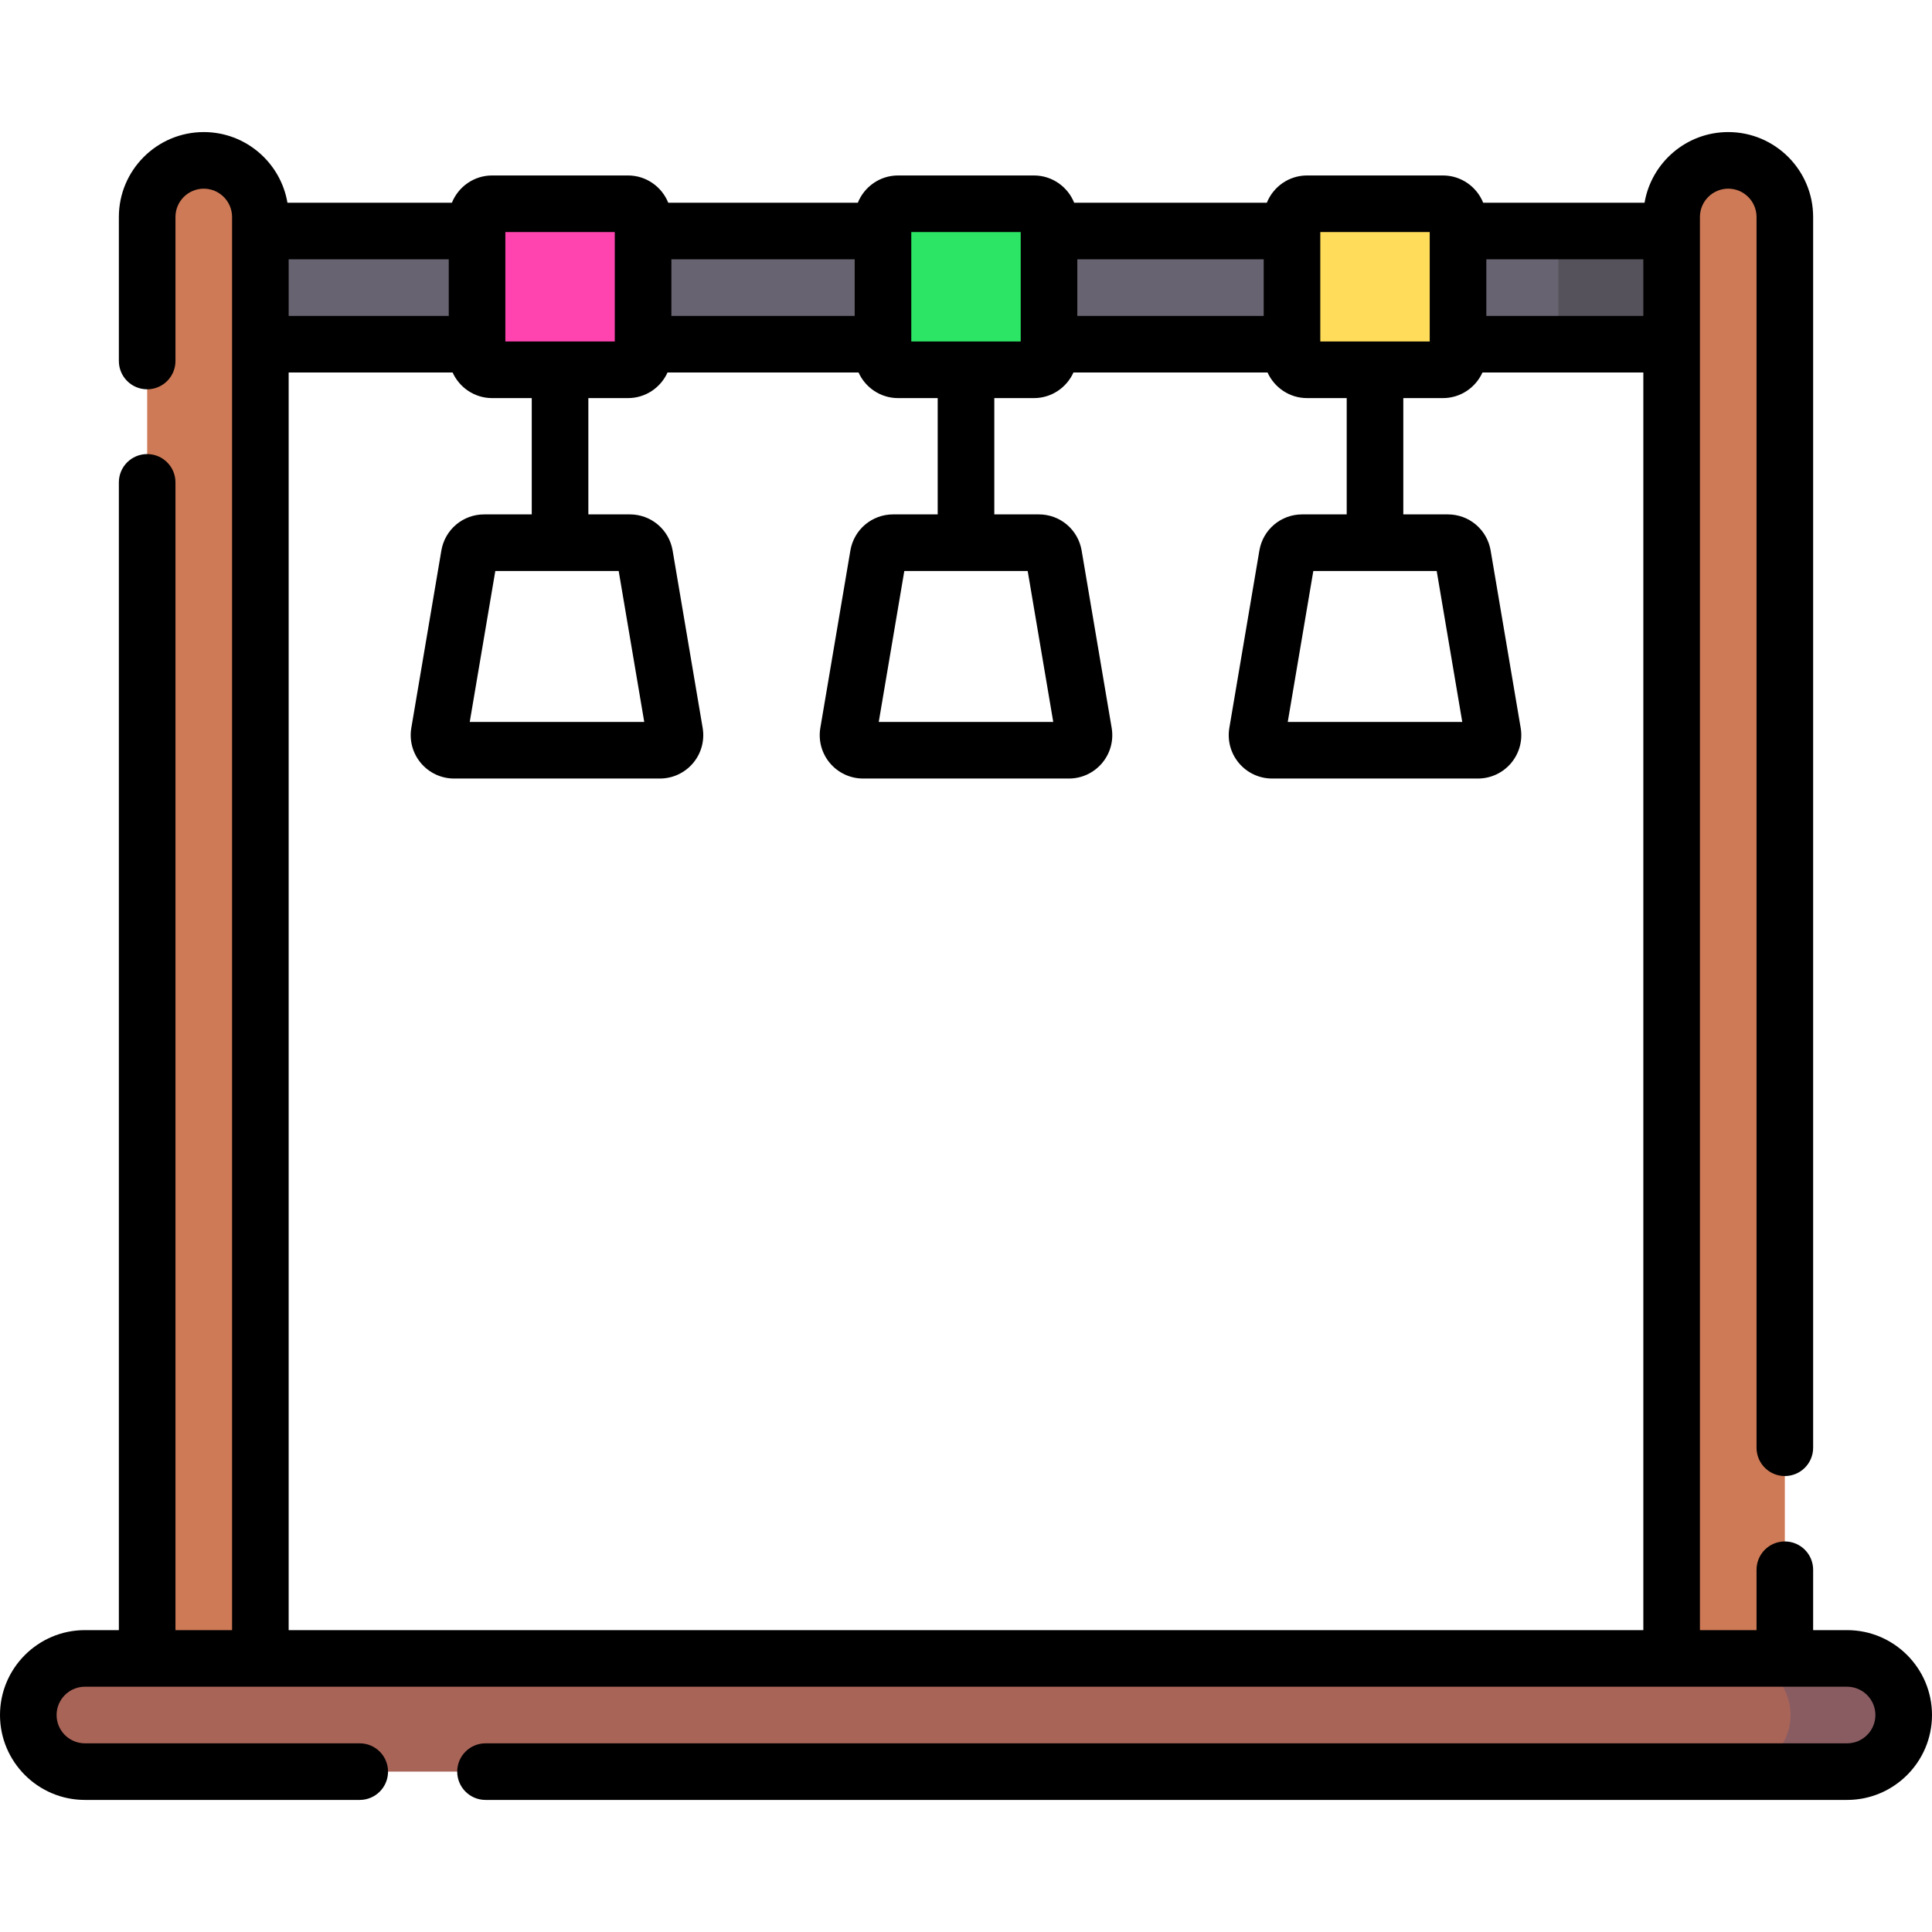 <?xml version="1.0" encoding="iso-8859-1"?>
<!-- Generator: Adobe Illustrator 19.0.0, SVG Export Plug-In . SVG Version: 6.00 Build 0)  -->
<svg version="1.1" id="Capa_1" xmlns="http://www.w3.org/2000/svg" xmlns:xlink="http://www.w3.org/1999/xlink" x="0px" y="0px"
	 viewBox="0 0 512 512" style="enable-background:new 0 0 512 512;" xml:space="preserve">
<rect x="69" y="61.22" style="fill:#686370;" width="374" height="30"/>
<rect x="413" y="61.22" style="fill:#56525B;" width="30" height="30"/>
<g>
	<path style="fill:#CE7A56;" d="M69,439.5H39v-382c0-8.284,6.716-15,15-15l0,0c8.284,0,15,6.716,15,15V439.5z"/>
	<path style="fill:#CE7A56;" d="M473,439.5h-30v-382c0-8.284,6.716-15,15-15l0,0c8.284,0,15,6.716,15,15V439.5z"/>
</g>
<path style="fill:#A96458;" d="M489.5,469.5h-467c-8.284,0-15-6.716-15-15l0,0c0-8.284,6.716-15,15-15h467c8.284,0,15,6.716,15,15
	l0,0C504.5,462.784,497.784,469.5,489.5,469.5z"/>
<path style="fill:#895C62;" d="M489.5,439.5h-30c8.284,0,15,6.716,15,15s-6.716,15-15,15h30c8.284,0,15-6.716,15-15
	S497.784,439.5,489.5,439.5z"/>
<path style="fill:#FF44AF;" d="M166.425,98h-36c-2.209,0-4-1.791-4-4V58c0-2.209,1.791-4,4-4h36c2.209,0,4,1.791,4,4v36
	C170.425,96.209,168.634,98,166.425,98z"/>
<path style="fill:#2CE565;" d="M274,98h-36c-2.209,0-4-1.791-4-4V58c0-2.209,1.791-4,4-4h36c2.209,0,4,1.791,4,4v36
	C278,96.209,276.209,98,274,98z"/>
<path style="fill:#FFDC5A;" d="M382.391,98h-36c-2.209,0-4-1.791-4-4V58c0-2.209,1.791-4,4-4h36c2.209,0,4,1.791,4,4v36
	C386.391,96.209,384.6,98,382.391,98z"/>
<path d="M489.5,432h-9v-16c0-4.143-3.358-7.5-7.5-7.5s-7.5,3.357-7.5,7.5v16h-15V57.5l0,0l0,0c0-4.136,3.364-7.5,7.5-7.5
	s7.5,3.364,7.5,7.5v326.167c0,4.143,3.358,7.5,7.5,7.5s7.5-3.357,7.5-7.5V57.5c0-12.406-10.093-22.5-22.5-22.5
	c-11.118,0-20.372,8.108-22.176,18.72h-42.768c-1.702-4.226-5.837-7.22-10.665-7.22h-36c-4.828,0-8.963,2.994-10.665,7.22h-51.061
	c-1.702-4.226-5.837-7.22-10.665-7.22h-36c-4.828,0-8.963,2.994-10.665,7.22H177.09c-1.702-4.226-5.837-7.22-10.665-7.22h-36
	c-4.828,0-8.963,2.994-10.665,7.22H76.176C74.372,43.108,65.118,35,54,35c-12.407,0-22.5,10.094-22.5,22.5v38.167
	c0,4.143,3.358,7.5,7.5,7.5s7.5-3.357,7.5-7.5V57.5c0-4.136,3.364-7.5,7.5-7.5s7.5,3.364,7.5,7.5l0,0l0,0V432h-15V127.833
	c0-4.143-3.358-7.5-7.5-7.5s-7.5,3.357-7.5,7.5V432h-9C10.093,432,0,442.094,0,454.5S10.093,477,22.5,477h72.833
	c4.142,0,7.5-3.357,7.5-7.5s-3.358-7.5-7.5-7.5H22.5c-4.136,0-7.5-3.364-7.5-7.5s3.364-7.5,7.5-7.5l0,0l0,0h467l0,0l0,0
	c4.136,0,7.5,3.364,7.5,7.5s-3.364,7.5-7.5,7.5H128.667c-4.142,0-7.5,3.357-7.5,7.5s3.358,7.5,7.5,7.5H489.5
	c12.407,0,22.5-10.094,22.5-22.5S501.907,432,489.5,432z M435.5,83.72h-41.609v-15H435.5V83.72z M349.891,61.5h29v29h-29V61.5z
	 M285.5,83.72v-15h49.391v15H285.5z M270.5,90.5h-29v-29h29V90.5z M177.925,83.72v-15H226.5v15H177.925z M133.925,61.5h29v29h-29
	V61.5z M76.5,83.72v-15h42.425v15H76.5z M76.5,98.72h43.45c1.806,3.991,5.817,6.78,10.475,6.78h10.495v30.82h-12.618
	c-5.629,0-10.398,4.029-11.338,9.581l-7.959,46.999c-0.567,3.345,0.364,6.749,2.553,9.341c2.19,2.593,5.392,4.079,8.785,4.079
	h54.531c3.393,0,6.594-1.486,8.784-4.078c2.189-2.591,3.121-5.996,2.554-9.341l-7.959-46.999c-0.939-5.553-5.708-9.582-11.339-9.582
	H155.92V105.5h10.505c4.658,0,8.669-2.789,10.475-6.78h50.625c1.806,3.991,5.817,6.78,10.475,6.78h10.5v30.82h-11.806
	c-5.631,0-10.399,4.029-11.338,9.581l-7.959,46.999c-0.567,3.345,0.364,6.749,2.553,9.341c2.19,2.593,5.392,4.079,8.785,4.079
	h54.531c3.393,0,6.595-1.486,8.785-4.079c2.189-2.592,3.12-5.996,2.553-9.34l-7.959-46.999c-0.939-5.553-5.708-9.582-11.339-9.582
	H263.5V105.5H274c4.658,0,8.669-2.789,10.475-6.78h51.441c1.806,3.991,5.817,6.78,10.475,6.78h10.499v30.82h-11.805
	c-5.631,0-10.399,4.029-11.338,9.581l-7.96,47c-0.566,3.345,0.365,6.75,2.555,9.341c2.19,2.592,5.392,4.078,8.784,4.078h54.531
	c3.394,0,6.595-1.486,8.785-4.079c2.189-2.592,3.12-5.996,2.553-9.34l-7.959-47.001c-0.94-5.551-5.709-9.58-11.338-9.58H371.89
	V105.5h10.501c4.658,0,8.669-2.789,10.475-6.78H435.5V432h-359V98.72z M163.958,151.32l6.774,40h-46.246l6.774-40H163.958z
	 M272.349,151.32l6.774,40h-46.246l6.774-40H272.349z M380.74,151.32l6.774,40h-46.246l6.774-40H380.74z"/>
<g>
</g>
<g>
</g>
<g>
</g>
<g>
</g>
<g>
</g>
<g>
</g>
<g>
</g>
<g>
</g>
<g>
</g>
<g>
</g>
<g>
</g>
<g>
</g>
<g>
</g>
<g>
</g>
<g>
</g>
</svg>
